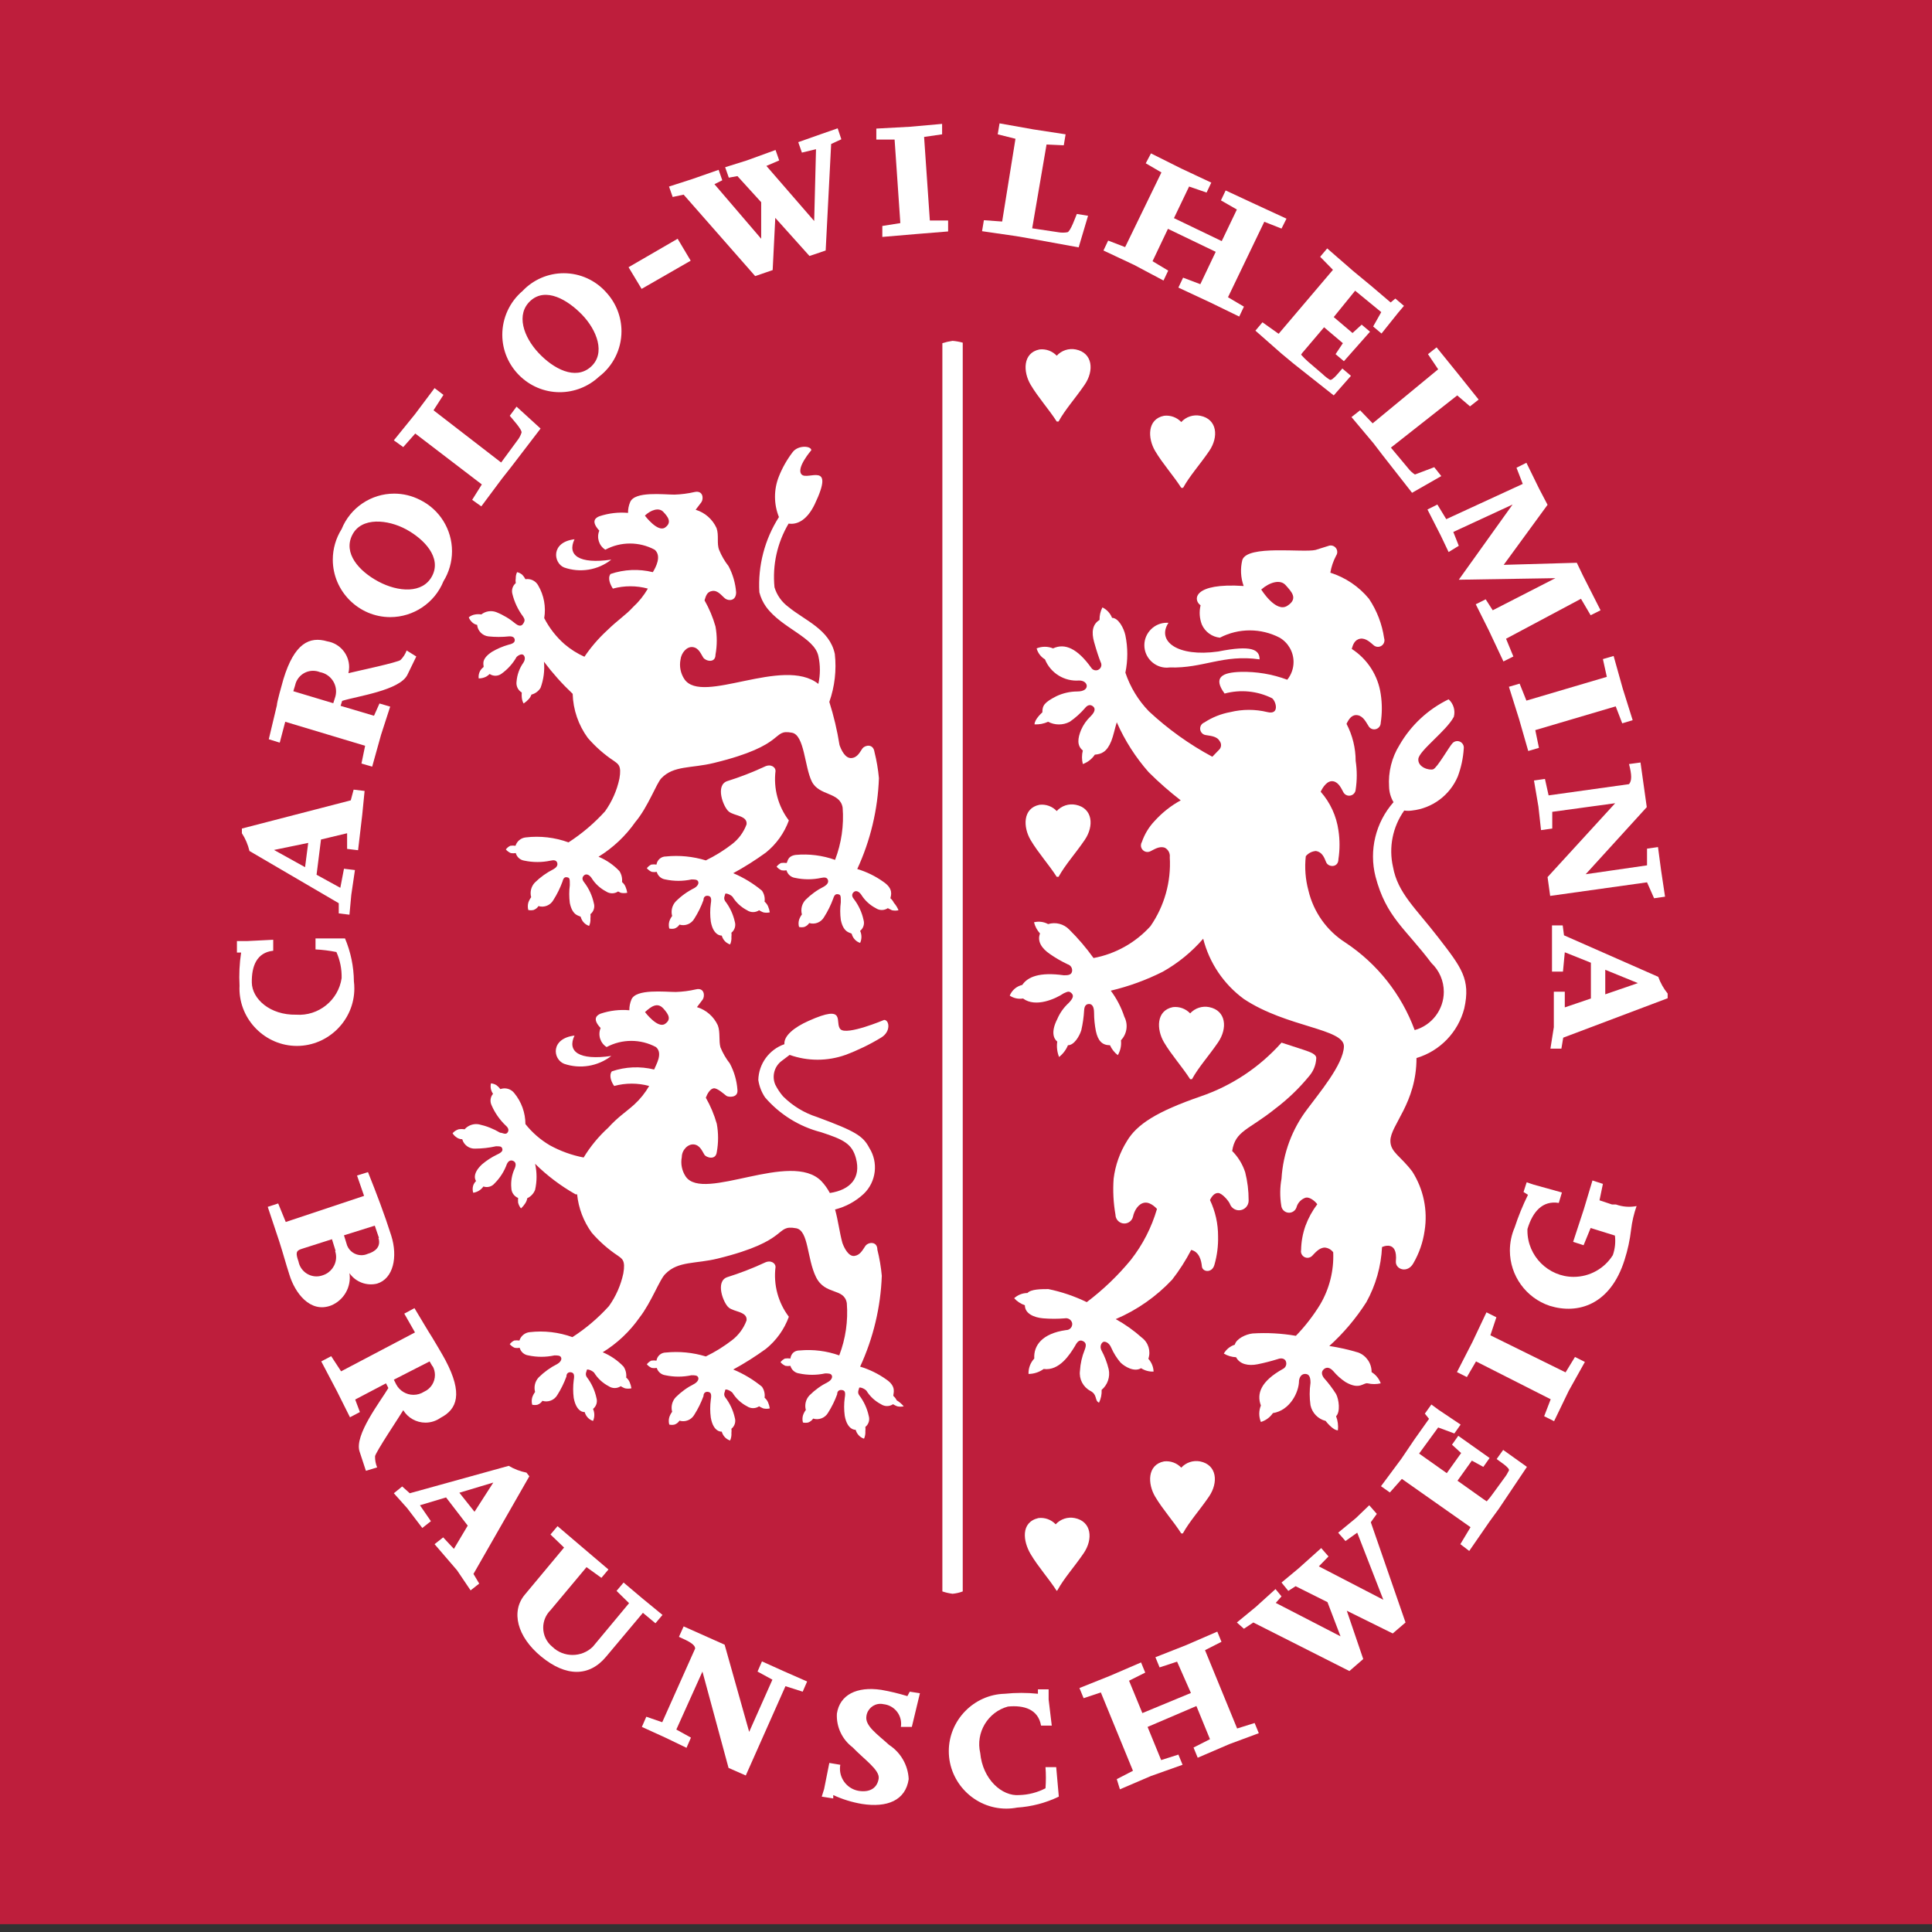 <?xml version="1.0" encoding="UTF-8" standalone="no"?>
<!DOCTYPE svg PUBLIC "-//W3C//DTD SVG 1.1//EN" "http://www.w3.org/Graphics/SVG/1.1/DTD/svg11.dtd">
<svg width="100%" height="100%" viewBox="0 0 74 74" version="1.1" xmlns="http://www.w3.org/2000/svg" xmlns:xlink="http://www.w3.org/1999/xlink" xml:space="preserve" xmlns:serif="http://www.serif.com/" style="fill-rule:evenodd;clip-rule:evenodd;stroke-linejoin:round;stroke-miterlimit:2;">
    <rect x="0" y="0" width="74" height="74" fill="#333333" stroke="none"/>
    <g transform="matrix(1,0,0,1,-0.838,0)">
        <rect x="0" y="0" width="198.42" height="73.7" style="fill:rgb(190,30,60);"/>
    </g>
    <g transform="matrix(1,0,0,1,-12.915,0.145)">
        <path d="M41,33.3C41.434,33.064 41.851,32.8 42.25,32.51C42.65,32.188 42.954,31.762 43.13,31.28C42.719,30.738 42.536,30.055 42.62,29.38C42.62,29.24 42.44,29.1 42.2,29.22C41.739,29.434 41.265,29.618 40.78,29.77C40.295,29.922 40.62,30.77 40.83,30.94C41.04,31.11 41.55,31.09 41.51,31.43C41.399,31.731 41.205,31.995 40.95,32.19C40.639,32.43 40.304,32.638 39.95,32.81C39.455,32.658 38.935,32.607 38.42,32.66C38.24,32.658 38.085,32.792 38.06,32.97C37.994,32.96 37.926,32.96 37.86,32.97C37.793,33.003 37.735,33.051 37.69,33.11C37.742,33.171 37.807,33.219 37.88,33.25C37.943,33.261 38.007,33.261 38.07,33.25C38.112,33.404 38.242,33.518 38.4,33.54C38.73,33.611 39.07,33.611 39.4,33.54C39.53,33.54 39.63,33.54 39.66,33.63C39.69,33.72 39.6,33.82 39.51,33.87C39.247,34 39.007,34.173 38.8,34.38C38.659,34.529 38.606,34.742 38.66,34.94C38.611,35.003 38.574,35.074 38.55,35.15C38.526,35.238 38.526,35.332 38.55,35.42C38.616,35.435 38.684,35.435 38.75,35.42C38.828,35.393 38.895,35.34 38.94,35.27C39.16,35.337 39.398,35.24 39.51,35.04C39.652,34.817 39.769,34.579 39.86,34.33C39.86,34.18 39.97,34.15 40.05,34.17C40.13,34.19 40.18,34.24 40.14,34.47C40.11,34.696 40.11,34.924 40.14,35.15C40.24,35.72 40.56,35.69 40.56,35.69C40.578,35.755 40.609,35.816 40.65,35.87C40.709,35.945 40.789,36.001 40.88,36.03C40.92,35.939 40.938,35.839 40.93,35.74C40.937,35.687 40.937,35.633 40.93,35.58C41.055,35.48 41.107,35.313 41.06,35.16C40.996,34.873 40.87,34.603 40.69,34.37C40.61,34.25 40.69,34.15 40.69,34.1C40.69,34.05 40.87,34.1 40.97,34.2C41.106,34.421 41.3,34.601 41.53,34.72C41.669,34.814 41.851,34.814 41.99,34.72C42.041,34.751 42.094,34.778 42.15,34.8C42.232,34.819 42.318,34.819 42.4,34.8C42.387,34.717 42.363,34.637 42.33,34.56C42.299,34.495 42.254,34.437 42.2,34.39C42.221,34.242 42.185,34.092 42.1,33.97C41.768,33.694 41.398,33.468 41,33.3Z" style="fill:white;"/>
    </g>
    <g transform="matrix(1,0,0,1,-12.915,0.145)">
        <path d="M47.33,34.72C47.248,34.738 47.162,34.738 47.08,34.72L46.92,34.64C46.781,34.734 46.599,34.734 46.46,34.64C46.23,34.521 46.036,34.341 45.9,34.12C45.8,33.98 45.69,33.96 45.62,34.02C45.55,34.08 45.52,34.17 45.62,34.29C45.801,34.526 45.928,34.799 45.99,35.09C46.037,35.243 45.985,35.41 45.86,35.51C45.927,35.656 45.927,35.824 45.86,35.97C45.769,35.942 45.688,35.886 45.63,35.81C45.588,35.757 45.557,35.696 45.54,35.63C45.523,35.564 45.23,35.63 45.12,35.09C45.09,34.864 45.09,34.636 45.12,34.41C45.12,34.18 45.12,34.13 45.03,34.11C44.94,34.09 44.88,34.11 44.83,34.27C44.739,34.519 44.622,34.757 44.48,34.98C44.368,35.18 44.13,35.277 43.91,35.21C43.865,35.279 43.798,35.332 43.72,35.36C43.654,35.375 43.586,35.375 43.52,35.36C43.495,35.272 43.495,35.178 43.52,35.09C43.545,35.014 43.582,34.943 43.63,34.88C43.576,34.682 43.629,34.469 43.77,34.32C43.978,34.113 44.217,33.941 44.48,33.81C44.56,33.76 44.66,33.68 44.63,33.57C44.6,33.46 44.5,33.45 44.37,33.48C44.04,33.551 43.7,33.551 43.37,33.48C43.212,33.458 43.082,33.344 43.04,33.19C42.977,33.201 42.913,33.201 42.85,33.19C42.777,33.159 42.712,33.111 42.66,33.05C42.705,32.991 42.763,32.943 42.83,32.91C42.896,32.9 42.964,32.9 43.03,32.91C43.096,32.92 43.03,32.65 43.39,32.6C43.901,32.553 44.416,32.618 44.9,32.79C45.144,32.153 45.243,31.47 45.19,30.79C45.09,30.18 44.29,30.35 44.01,29.79C43.73,29.23 43.73,28.01 43.25,27.92C42.45,27.77 43.1,28.39 40.25,29.08C39.39,29.29 38.72,29.17 38.25,29.66C38.06,29.85 37.74,30.76 37.25,31.34C36.876,31.875 36.396,32.327 35.84,32.67C36.142,32.795 36.415,32.983 36.64,33.22C36.721,33.344 36.756,33.493 36.74,33.64C36.796,33.685 36.841,33.744 36.87,33.81C36.903,33.887 36.927,33.967 36.94,34.05C36.858,34.068 36.772,34.068 36.69,34.05L36.59,34C36.451,34.094 36.269,34.094 36.13,34C35.9,33.88 35.706,33.701 35.57,33.48C35.47,33.34 35.36,33.32 35.29,33.38C35.22,33.44 35.19,33.53 35.29,33.65C35.471,33.886 35.598,34.159 35.66,34.45C35.707,34.603 35.655,34.77 35.53,34.87C35.537,34.923 35.537,34.977 35.53,35.03C35.537,35.129 35.52,35.229 35.48,35.32C35.389,35.29 35.309,35.235 35.25,35.16C35.209,35.106 35.178,35.045 35.16,34.98C35.142,34.915 34.85,34.98 34.74,34.44C34.711,34.214 34.711,33.986 34.74,33.76C34.74,33.53 34.74,33.48 34.65,33.46C34.56,33.44 34.5,33.46 34.46,33.62C34.369,33.869 34.252,34.107 34.11,34.33C33.998,34.53 33.76,34.627 33.54,34.56C33.495,34.63 33.428,34.683 33.35,34.71C33.284,34.724 33.216,34.724 33.15,34.71C33.125,34.618 33.125,34.522 33.15,34.43C33.176,34.355 33.213,34.284 33.26,34.22C33.206,34.022 33.259,33.809 33.4,33.66C33.609,33.454 33.848,33.282 34.11,33.15C34.2,33.1 34.29,33.02 34.26,32.91C34.23,32.8 34.13,32.79 34,32.82C33.67,32.89 33.33,32.89 33,32.82C32.842,32.798 32.712,32.684 32.67,32.53C32.607,32.541 32.543,32.541 32.48,32.53C32.406,32.499 32.341,32.451 32.29,32.39C32.335,32.331 32.393,32.283 32.46,32.25C32.526,32.24 32.594,32.24 32.66,32.25C32.715,32.076 32.868,31.949 33.05,31.93C33.604,31.864 34.166,31.929 34.69,32.12C35.206,31.786 35.677,31.386 36.09,30.93C36.357,30.555 36.544,30.13 36.64,29.68C36.73,29.17 36.59,29.12 36.43,29C36.058,28.754 35.722,28.457 35.43,28.12C35.07,27.629 34.867,27.039 34.85,26.43C34.449,26.052 34.081,25.64 33.75,25.2C33.782,25.539 33.737,25.881 33.62,26.2C33.542,26.329 33.416,26.422 33.27,26.46C33.247,26.527 33.209,26.589 33.16,26.64C33.104,26.701 33.04,26.755 32.97,26.8C32.929,26.726 32.906,26.644 32.9,26.56C32.895,26.5 32.895,26.44 32.9,26.38C32.755,26.293 32.676,26.127 32.7,25.96C32.721,25.701 32.81,25.452 32.96,25.24C33.05,25.1 33.02,24.99 32.96,24.94C32.9,24.89 32.78,24.94 32.7,25.02C32.554,25.278 32.352,25.5 32.11,25.67C31.978,25.76 31.802,25.76 31.67,25.67C31.631,25.709 31.588,25.742 31.54,25.77C31.451,25.817 31.351,25.841 31.25,25.84C31.238,25.744 31.255,25.646 31.3,25.56C31.333,25.502 31.377,25.451 31.43,25.41C31.483,25.369 31.27,25.14 31.76,24.82C31.958,24.704 32.169,24.613 32.39,24.55C32.62,24.5 32.64,24.42 32.63,24.35C32.62,24.28 32.56,24.22 32.41,24.23C32.147,24.258 31.883,24.258 31.62,24.23C31.392,24.203 31.212,24.019 31.19,23.79C31.109,23.774 31.035,23.732 30.98,23.67C30.931,23.622 30.894,23.564 30.87,23.5C30.942,23.441 31.028,23.403 31.12,23.39C31.196,23.377 31.274,23.377 31.35,23.39C31.511,23.263 31.728,23.229 31.92,23.3C32.193,23.409 32.446,23.561 32.67,23.75C32.75,23.81 32.87,23.87 32.95,23.75C33.03,23.63 33.02,23.58 32.95,23.47C32.756,23.211 32.616,22.915 32.54,22.6C32.5,22.45 32.551,22.29 32.67,22.19C32.659,22.127 32.659,22.063 32.67,22C32.669,21.92 32.686,21.842 32.72,21.77C32.794,21.786 32.863,21.821 32.92,21.87C32.968,21.92 33.009,21.978 33.04,22.04C33.237,22.007 33.435,22.104 33.53,22.28C33.75,22.657 33.832,23.099 33.76,23.53C33.955,23.909 34.219,24.249 34.54,24.53C34.769,24.725 35.025,24.887 35.3,25.01C35.547,24.645 35.836,24.309 36.16,24.01C36.59,23.59 36.89,23.41 37.16,23.11C37.385,22.904 37.577,22.664 37.73,22.4C37.291,22.281 36.829,22.281 36.39,22.4C36.31,22.28 36.17,22.01 36.3,21.84C36.822,21.662 37.384,21.638 37.92,21.77C38.03,21.59 38.27,21.15 37.99,20.91C37.4,20.594 36.69,20.594 36.1,20.91C35.856,20.757 35.758,20.446 35.87,20.18C35.52,19.8 35.75,19.68 35.87,19.63C36.224,19.512 36.598,19.467 36.97,19.5C36.968,19.359 36.995,19.22 37.05,19.09C37.22,18.66 38.33,18.8 38.75,18.8C39.009,18.792 39.267,18.758 39.52,18.7C39.85,18.63 39.87,18.96 39.78,19.09L39.56,19.38C39.915,19.487 40.206,19.743 40.36,20.08C40.46,20.36 40.36,20.67 40.46,20.92C40.551,21.142 40.672,21.351 40.82,21.54C40.984,21.85 41.083,22.19 41.11,22.54C41.11,22.88 40.82,22.88 40.69,22.78C40.56,22.68 40.42,22.46 40.2,22.49C39.98,22.52 39.95,22.7 39.9,22.85C40.08,23.165 40.221,23.501 40.32,23.85C40.385,24.207 40.385,24.573 40.32,24.93C40.32,25.27 39.94,25.18 39.85,25.04C39.76,24.9 39.68,24.67 39.45,24.64C39.22,24.61 39.01,24.86 38.98,25.12C38.929,25.38 38.983,25.65 39.13,25.87C39.81,26.87 42.91,24.98 44.26,26.05C44.338,25.698 44.338,25.332 44.26,24.98C44.1,24.26 42.86,23.92 42.26,23.1C42.139,22.931 42.05,22.741 42,22.54C41.941,21.525 42.203,20.517 42.75,19.66C42.549,19.16 42.549,18.6 42.75,18.1C42.881,17.771 43.056,17.462 43.27,17.18C43.48,16.89 43.99,16.93 43.99,17.1C43.99,17.1 43.39,17.79 43.62,18.03C43.85,18.27 44.92,17.49 44.12,19.17C43.83,19.77 43.46,19.96 43.12,19.91C42.684,20.645 42.495,21.5 42.58,22.35C42.671,22.651 42.857,22.914 43.11,23.1C43.74,23.62 44.69,23.96 44.89,24.9C44.96,25.521 44.888,26.15 44.68,26.74C44.851,27.28 44.981,27.831 45.07,28.39C45.14,28.59 45.29,28.91 45.53,28.89C45.77,28.87 45.86,28.64 45.95,28.52C46.04,28.4 46.36,28.32 46.41,28.66C46.492,28.988 46.549,29.323 46.58,29.66C46.537,30.864 46.255,32.047 45.75,33.14C46.108,33.248 46.446,33.413 46.75,33.63C47.15,33.9 47.04,34.15 47.02,34.26C47.075,34.307 47.119,34.365 47.15,34.43C47.226,34.516 47.287,34.614 47.33,34.72ZM37.62,19.61C37.62,19.61 38.11,20.26 38.39,20.06C38.67,19.86 38.49,19.64 38.32,19.46C38.15,19.28 37.84,19.39 37.62,19.6L37.62,19.61Z" style="fill:white;"/>
    </g>
    <g transform="matrix(1,0,0,1,-12.915,0.145)">
        <path d="M34.52,21.59C35.134,21.807 35.819,21.694 36.33,21.29C35.09,21.47 34.63,21.12 34.92,20.51C34,20.62 34.11,21.42 34.52,21.59Z" style="fill:white;"/>
    </g>
    <g transform="matrix(1,0,0,1,-12.915,0.145)">
        <path d="M41,52.31C41.434,52.074 41.851,51.81 42.25,51.52C42.65,51.198 42.954,50.772 43.13,50.29C42.717,49.745 42.534,49.059 42.62,48.38C42.62,48.24 42.44,48.1 42.2,48.22C41.739,48.434 41.265,48.617 40.78,48.77C40.295,48.923 40.62,49.77 40.83,49.94C41.04,50.11 41.55,50.09 41.51,50.43C41.399,50.731 41.205,50.995 40.95,51.19C40.639,51.43 40.303,51.638 39.95,51.81C39.455,51.659 38.935,51.608 38.42,51.66C38.24,51.658 38.085,51.792 38.06,51.97C37.994,51.961 37.926,51.961 37.86,51.97C37.793,52.003 37.735,52.051 37.69,52.11C37.741,52.171 37.806,52.219 37.88,52.25C37.943,52.261 38.007,52.261 38.07,52.25C38.116,52.4 38.245,52.509 38.4,52.53C38.73,52.601 39.07,52.601 39.4,52.53C39.53,52.53 39.63,52.53 39.66,52.62C39.69,52.71 39.6,52.81 39.51,52.86C39.247,52.991 39.008,53.163 38.8,53.37C38.659,53.519 38.606,53.732 38.66,53.93C38.612,53.993 38.575,54.064 38.55,54.14C38.524,54.232 38.524,54.328 38.55,54.42C38.616,54.435 38.684,54.435 38.75,54.42C38.828,54.393 38.895,54.34 38.94,54.27C39.16,54.337 39.398,54.24 39.51,54.04C39.652,53.816 39.769,53.578 39.86,53.33C39.86,53.18 39.97,53.15 40.05,53.17C40.13,53.19 40.18,53.23 40.14,53.47C40.11,53.696 40.11,53.924 40.14,54.15C40.24,54.73 40.56,54.69 40.56,54.69C40.578,54.755 40.609,54.816 40.65,54.87C40.709,54.945 40.789,55.001 40.88,55.03C40.92,54.939 40.938,54.839 40.93,54.74C40.937,54.687 40.937,54.633 40.93,54.58C41.055,54.48 41.107,54.313 41.06,54.16C40.996,53.873 40.87,53.603 40.69,53.37C40.61,53.25 40.69,53.16 40.69,53.1C40.69,53.04 40.87,53.1 40.97,53.2C41.106,53.421 41.299,53.601 41.53,53.72C41.669,53.814 41.851,53.814 41.99,53.72C42.041,53.751 42.094,53.778 42.15,53.8C42.232,53.819 42.318,53.819 42.4,53.8C42.387,53.717 42.363,53.637 42.33,53.56C42.299,53.495 42.255,53.437 42.2,53.39C42.221,53.242 42.185,53.092 42.1,52.97C41.768,52.697 41.397,52.475 41,52.31Z" style="fill:white;"/>
    </g>
    <g transform="matrix(1,0,0,1,-12.915,0.145)">
        <path d="M47.26,53.49C47.229,53.425 47.185,53.367 47.13,53.32C47.13,53.21 47.26,52.96 46.86,52.69C46.556,52.473 46.218,52.308 45.86,52.2C46.364,51.106 46.647,49.923 46.69,48.72C46.659,48.383 46.602,48.048 46.52,47.72C46.52,47.39 46.17,47.42 46.06,47.58C45.95,47.74 45.86,47.93 45.64,47.96C45.42,47.99 45.25,47.66 45.18,47.46C45.07,47.06 45.02,46.61 44.9,46.18C45.312,46.077 45.69,45.87 46,45.58C46.478,45.12 46.566,44.38 46.21,43.82C45.97,43.36 45.67,43.18 44.21,42.64C43.72,42.484 43.274,42.213 42.91,41.85C42.792,41.713 42.691,41.562 42.61,41.4C42.476,41.088 42.567,40.723 42.83,40.51L43.16,40.26C43.852,40.506 44.608,40.506 45.3,40.26C45.773,40.083 46.229,39.862 46.66,39.6C47.05,39.37 46.98,38.92 46.78,38.92C46.78,38.92 45.36,39.52 45.11,39.28C44.86,39.04 45.39,38.28 43.88,38.96C43.34,39.2 42.93,39.53 42.96,39.85C42.375,40.053 41.975,40.601 41.96,41.22C41.995,41.46 42.084,41.689 42.22,41.89C42.781,42.541 43.528,43.006 44.36,43.22C45.22,43.5 45.55,43.66 45.7,44.22C45.9,44.97 45.49,45.43 44.7,45.55C44.614,45.386 44.506,45.235 44.38,45.1C43.22,43.9 39.86,45.91 39.18,44.92C39.033,44.7 38.979,44.43 39.03,44.17C39.03,43.91 39.26,43.66 39.5,43.69C39.74,43.72 39.83,43.99 39.9,44.09C39.97,44.19 40.33,44.31 40.37,43.98C40.435,43.623 40.435,43.257 40.37,42.9C40.271,42.551 40.13,42.215 39.95,41.9C40,41.76 40.11,41.56 40.25,41.54C40.39,41.52 40.67,41.78 40.74,41.83C40.81,41.88 41.2,41.92 41.16,41.59C41.134,41.24 41.035,40.9 40.87,40.59C40.722,40.401 40.601,40.192 40.51,39.97C40.44,39.72 40.51,39.4 40.41,39.13C40.256,38.793 39.965,38.537 39.61,38.43L39.83,38.14C39.92,38.01 39.9,37.67 39.57,37.75C39.317,37.809 39.059,37.842 38.8,37.85C38.39,37.85 37.27,37.72 37.1,38.14C37.045,38.27 37.018,38.409 37.02,38.55C36.648,38.517 36.274,38.562 35.92,38.68C35.8,38.73 35.57,38.86 35.92,39.23C35.808,39.496 35.906,39.807 36.15,39.96C36.74,39.644 37.45,39.644 38.04,39.96C38.32,40.2 38.04,40.64 37.97,40.82C37.434,40.688 36.872,40.712 36.35,40.89C36.22,41.06 36.35,41.33 36.44,41.45C36.879,41.331 37.341,41.331 37.78,41.45C37.627,41.714 37.435,41.954 37.21,42.16C36.89,42.45 36.59,42.63 36.21,43.05C35.844,43.383 35.527,43.767 35.27,44.19C34.815,44.103 34.376,43.944 33.97,43.72C33.613,43.509 33.298,43.235 33.04,42.91C33.039,42.476 32.887,42.055 32.61,41.72C32.485,41.561 32.27,41.501 32.08,41.57C32.038,41.513 31.987,41.462 31.93,41.42C31.867,41.38 31.795,41.356 31.72,41.35C31.702,41.426 31.702,41.504 31.72,41.58C31.736,41.641 31.763,41.699 31.8,41.75C31.697,41.869 31.674,42.038 31.74,42.18C31.867,42.478 32.055,42.747 32.29,42.97C32.39,43.06 32.42,43.15 32.35,43.24C32.28,43.33 32.16,43.24 32.07,43.24C31.819,43.091 31.545,42.982 31.26,42.92C31.056,42.882 30.847,42.955 30.71,43.11C30.634,43.097 30.556,43.097 30.48,43.11C30.391,43.138 30.311,43.19 30.25,43.26C30.285,43.32 30.333,43.371 30.39,43.41C30.455,43.462 30.537,43.49 30.62,43.49C30.681,43.712 30.89,43.863 31.12,43.85C31.386,43.848 31.651,43.818 31.91,43.76C32.06,43.76 32.12,43.76 32.15,43.84C32.18,43.92 32.15,43.99 31.95,44.08C31.745,44.179 31.554,44.303 31.38,44.45C30.95,44.85 31.15,45.09 31.15,45.09C31.102,45.138 31.064,45.196 31.04,45.26C31.012,45.351 31.012,45.449 31.04,45.54C31.198,45.518 31.339,45.431 31.43,45.3C31.584,45.354 31.756,45.306 31.86,45.18C32.069,44.971 32.23,44.718 32.33,44.44C32.39,44.31 32.48,44.28 32.57,44.32C32.66,44.36 32.7,44.45 32.63,44.61C32.52,44.844 32.475,45.103 32.5,45.36C32.503,45.527 32.606,45.676 32.76,45.74C32.755,45.8 32.755,45.86 32.76,45.92C32.78,46 32.818,46.076 32.87,46.14C32.932,46.084 32.985,46.02 33.03,45.95C33.071,45.89 33.098,45.822 33.11,45.75C33.247,45.686 33.355,45.571 33.41,45.43C33.485,45.101 33.485,44.759 33.41,44.43C33.872,44.887 34.394,45.28 34.96,45.6L35.02,45.6C35.073,46.131 35.266,46.639 35.58,47.07C35.872,47.407 36.208,47.703 36.58,47.95C36.74,48.07 36.88,48.12 36.79,48.63C36.694,49.08 36.507,49.505 36.24,49.88C35.828,50.336 35.357,50.737 34.84,51.07C34.316,50.88 33.754,50.815 33.2,50.88C33.018,50.899 32.865,51.026 32.81,51.2C32.744,51.191 32.676,51.191 32.61,51.2C32.543,51.233 32.485,51.281 32.44,51.34C32.492,51.401 32.557,51.449 32.63,51.48C32.693,51.491 32.757,51.491 32.82,51.48C32.862,51.634 32.992,51.748 33.15,51.77C33.48,51.841 33.82,51.841 34.15,51.77C34.28,51.77 34.38,51.77 34.41,51.86C34.44,51.95 34.35,52.05 34.26,52.1C33.998,52.232 33.759,52.404 33.55,52.61C33.409,52.759 33.356,52.972 33.41,53.17C33.363,53.234 33.325,53.305 33.3,53.38C33.275,53.472 33.275,53.568 33.3,53.66C33.366,53.674 33.434,53.674 33.5,53.66C33.578,53.633 33.645,53.58 33.69,53.51C33.907,53.578 34.145,53.487 34.26,53.29C34.402,53.066 34.519,52.828 34.61,52.58C34.61,52.43 34.72,52.4 34.8,52.42C34.88,52.44 34.93,52.49 34.89,52.72C34.861,52.946 34.861,53.174 34.89,53.4C35,53.98 35.31,53.94 35.31,53.94C35.328,54.005 35.359,54.066 35.4,54.12C35.459,54.195 35.539,54.251 35.63,54.28C35.695,54.134 35.695,53.966 35.63,53.82C35.755,53.72 35.807,53.553 35.76,53.4C35.698,53.109 35.571,52.836 35.39,52.6C35.31,52.48 35.39,52.38 35.39,52.33C35.39,52.28 35.57,52.33 35.67,52.43C35.806,52.651 36,52.83 36.23,52.95C36.369,53.044 36.551,53.044 36.69,52.95C36.741,52.981 36.794,53.008 36.85,53.03C36.932,53.048 37.018,53.048 37.1,53.03C37.087,52.947 37.063,52.867 37.03,52.79C37.001,52.724 36.957,52.665 36.9,52.62C36.916,52.473 36.881,52.324 36.8,52.2C36.575,51.963 36.302,51.776 36,51.65C36.556,51.308 37.036,50.855 37.41,50.32C37.87,49.73 38.19,48.83 38.41,48.64C38.89,48.15 39.56,48.27 40.41,48.06C43.22,47.37 42.57,46.75 43.41,46.9C43.89,46.99 43.82,48.06 44.17,48.77C44.52,49.48 45.25,49.17 45.35,49.77C45.403,50.45 45.304,51.133 45.06,51.77C44.576,51.598 44.061,51.533 43.55,51.58C43.21,51.58 43.19,51.89 43.19,51.89C43.12,51.88 43.05,51.88 42.98,51.89C42.913,51.923 42.855,51.971 42.81,52.03C42.862,52.091 42.927,52.139 43,52.17C43.063,52.181 43.127,52.181 43.19,52.17C43.232,52.324 43.362,52.438 43.52,52.46C43.849,52.531 44.191,52.531 44.52,52.46C44.65,52.46 44.75,52.46 44.78,52.55C44.81,52.64 44.72,52.74 44.63,52.79C44.367,52.921 44.128,53.093 43.92,53.3C43.779,53.449 43.726,53.662 43.78,53.86C43.732,53.923 43.694,53.994 43.67,54.07C43.645,54.158 43.645,54.252 43.67,54.34C43.736,54.355 43.804,54.355 43.87,54.34C43.948,54.312 44.015,54.259 44.06,54.19C44.277,54.258 44.515,54.167 44.63,53.97C44.772,53.747 44.889,53.509 44.98,53.26C44.98,53.11 45.09,53.08 45.18,53.1C45.27,53.12 45.31,53.17 45.27,53.4C45.24,53.626 45.24,53.854 45.27,54.08C45.37,54.65 45.69,54.62 45.69,54.62C45.707,54.686 45.738,54.747 45.78,54.8C45.838,54.876 45.919,54.932 46.01,54.96C46.05,54.869 46.067,54.769 46.06,54.67C46.067,54.617 46.067,54.563 46.06,54.51C46.185,54.41 46.237,54.243 46.19,54.09C46.128,53.799 46.001,53.526 45.82,53.29C45.74,53.17 45.82,53.07 45.82,53.02C45.82,52.97 46,53.02 46.1,53.12C46.236,53.341 46.43,53.521 46.66,53.64C46.799,53.734 46.981,53.734 47.12,53.64C47.171,53.671 47.224,53.698 47.28,53.72C47.362,53.738 47.448,53.738 47.53,53.72C47.453,53.629 47.362,53.551 47.26,53.49ZM38.39,39.07C38.11,39.27 37.62,38.62 37.62,38.62C37.85,38.41 38.09,38.23 38.32,38.48C38.55,38.73 38.62,38.91 38.39,39.07Z" style="fill:white;"/>
    </g>
    <g transform="matrix(1,0,0,1,-12.915,0.145)">
        <path d="M34.52,40.6C35.135,40.811 35.816,40.698 36.33,40.3C35.09,40.48 34.63,40.13 34.92,39.52C34,39.63 34.08,40.42 34.52,40.6Z" style="fill:white;"/>
    </g>
    <g transform="matrix(1,0,0,1,-12.915,0.145)">
        <path d="M61.16,25.11C61.16,24.74 60.87,24.55 59.57,24.81C58.01,25.03 57.21,24.41 57.67,23.71C57.649,23.708 57.627,23.708 57.606,23.708C57.134,23.708 56.746,24.096 56.746,24.568C56.746,25.039 57.134,25.428 57.606,25.428C57.644,25.428 57.682,25.425 57.72,25.42C59,25.46 59.76,24.91 61.16,25.11Z" style="fill:white;fill-rule:nonzero;"/>
    </g>
    <g transform="matrix(1,0,0,1,-12.915,0.145)">
        <path d="M62.86,40.07L62,39.79C61.162,40.733 60.094,41.443 58.9,41.85C57.22,42.43 56.46,42.92 56.08,43.56C55.807,43.997 55.633,44.489 55.57,45C55.536,45.461 55.56,45.925 55.64,46.38C55.641,46.566 55.794,46.718 55.98,46.718C56.136,46.718 56.273,46.611 56.31,46.46C56.36,46.22 56.52,45.95 56.76,45.92C57,45.89 57.23,46.16 57.23,46.16C57.024,46.868 56.685,47.53 56.23,48.11C55.733,48.715 55.165,49.259 54.54,49.73C54.073,49.503 53.579,49.335 53.07,49.23C52.81,49.23 52.4,49.23 52.27,49.38C52.081,49.381 51.899,49.452 51.76,49.58C51.872,49.703 52.013,49.795 52.17,49.85C52.17,50.17 52.52,50.32 52.87,50.35C53.146,50.373 53.424,50.373 53.7,50.35C53.826,50.325 53.95,50.405 53.98,50.53C53.982,50.543 53.984,50.557 53.984,50.57C53.984,50.696 53.88,50.8 53.754,50.8C53.752,50.8 53.751,50.8 53.75,50.8C52.83,50.93 52.5,51.39 52.53,51.89C52.381,52.049 52.302,52.262 52.31,52.48C52.518,52.479 52.721,52.412 52.89,52.29C53.49,52.37 53.89,51.74 54.09,51.41C54.18,51.24 54.26,51.16 54.39,51.22C54.52,51.28 54.53,51.38 54.46,51.56C54.357,51.815 54.296,52.085 54.28,52.36C54.239,52.674 54.399,52.982 54.68,53.13C54.961,53.278 54.83,53.5 55.01,53.58C55.084,53.428 55.119,53.259 55.11,53.09C55.339,52.897 55.443,52.593 55.38,52.3C55.319,52.045 55.225,51.8 55.1,51.57C55.03,51.42 55.1,51.3 55.16,51.26C55.22,51.22 55.39,51.26 55.48,51.48C55.569,51.682 55.687,51.871 55.83,52.04C55.99,52.2 56.36,52.42 56.62,52.26C56.763,52.351 56.93,52.397 57.1,52.39C57.093,52.208 57.022,52.035 56.9,51.9C57.001,51.605 56.9,51.277 56.65,51.09C56.344,50.816 56.009,50.578 55.65,50.38C56.467,50.032 57.202,49.517 57.81,48.87C58.088,48.513 58.332,48.132 58.54,47.73C58.85,47.8 58.93,48.14 58.95,48.36C58.97,48.58 59.34,48.63 59.43,48.3C59.532,47.946 59.579,47.578 59.57,47.21C59.572,46.729 59.466,46.254 59.26,45.82C59.33,45.67 59.44,45.54 59.58,45.55C59.72,45.56 59.96,45.83 60.02,45.96C60.071,46.11 60.212,46.212 60.371,46.212C60.574,46.212 60.741,46.045 60.741,45.842C60.741,45.835 60.74,45.827 60.74,45.82C60.741,45.463 60.697,45.107 60.61,44.76C60.51,44.451 60.339,44.17 60.11,43.94C60.23,43.16 60.74,43.14 61.76,42.32C62.241,41.956 62.678,41.537 63.06,41.07C63.222,40.883 63.317,40.647 63.33,40.4C63.35,40.23 63.09,40.15 62.86,40.07Z" style="fill:white;fill-rule:nonzero;"/>
    </g>
    <g transform="matrix(1,0,0,1,-12.915,0.145)">
        <path d="M69,38.48C68.766,39.389 68.07,40.112 67.17,40.38C67.17,42.11 66.17,42.95 66.17,43.55C66.17,43.99 66.56,44.13 67.01,44.73C67.439,45.403 67.607,46.212 67.48,47C67.418,47.437 67.272,47.858 67.05,48.24C66.83,48.64 66.36,48.48 66.38,48.17C66.46,47.32 65.85,47.62 65.85,47.62C65.814,48.36 65.609,49.082 65.25,49.73C64.854,50.351 64.377,50.916 63.83,51.41C64.206,51.466 64.577,51.55 64.94,51.66C65.25,51.778 65.455,52.078 65.45,52.41C65.612,52.509 65.736,52.661 65.8,52.84C65.635,52.878 65.465,52.878 65.3,52.84C65.135,52.802 65,53.11 64.45,52.79C64.278,52.676 64.123,52.538 63.99,52.38C63.85,52.22 63.72,52.21 63.62,52.3C63.52,52.39 63.53,52.5 63.62,52.63C63.794,52.823 63.951,53.03 64.09,53.25C64.2,53.46 64.26,53.93 64.09,54.1C64.156,54.272 64.18,54.457 64.16,54.64C63.96,54.64 63.69,54.28 63.69,54.28C63.399,54.207 63.173,53.974 63.11,53.68C63.069,53.395 63.069,53.105 63.11,52.82C63.11,52.6 63.06,52.49 62.92,52.48C62.78,52.47 62.69,52.58 62.67,52.74C62.67,53.18 62.32,53.88 61.67,53.98C61.56,54.142 61.398,54.262 61.21,54.32C61.127,54.118 61.127,53.892 61.21,53.69C61.04,53.23 61.21,52.76 62.05,52.29C62.131,52.252 62.183,52.171 62.183,52.081C62.183,52.046 62.175,52.012 62.16,51.98C62.11,51.89 62,51.86 61.86,51.91C61.604,51.99 61.343,52.057 61.08,52.11C60.73,52.18 60.4,52.11 60.26,51.84C60.094,51.833 59.933,51.785 59.79,51.7C59.883,51.538 60.033,51.417 60.21,51.36C60.27,51.13 60.63,50.96 60.89,50.93C61.445,50.895 62.002,50.925 62.55,51.02C62.903,50.656 63.215,50.253 63.48,49.82C63.836,49.216 64.01,48.521 63.98,47.82C63.904,47.717 63.787,47.652 63.66,47.64C63.44,47.64 63.28,47.85 63.18,47.95C63.133,48.002 63.065,48.032 62.994,48.032C62.857,48.032 62.744,47.92 62.744,47.782C62.744,47.765 62.746,47.747 62.75,47.73C62.756,47.413 62.813,47.099 62.92,46.8C63.029,46.506 63.181,46.23 63.37,45.98C63.26,45.83 63.05,45.69 62.92,45.73C62.747,45.789 62.615,45.932 62.57,46.11C62.526,46.227 62.414,46.305 62.289,46.305C62.134,46.305 62.003,46.185 61.99,46.03C61.935,45.689 61.938,45.34 62,45C62.058,44.027 62.406,43.093 63,42.32C63.41,41.76 64.37,40.63 64.39,39.94C64.41,39.25 62.2,39.21 60.56,38.12C59.788,37.555 59.236,36.738 59,35.81C58.563,36.315 58.042,36.741 57.46,37.07C56.824,37.391 56.153,37.636 55.46,37.8C55.687,38.103 55.862,38.441 55.98,38.8C56.134,39.096 56.081,39.46 55.85,39.7C55.873,39.898 55.831,40.098 55.73,40.27C55.6,40.17 55.497,40.039 55.43,39.89C55.13,39.89 54.97,39.72 54.89,39.35C54.845,39.119 54.821,38.885 54.82,38.65C54.82,38.42 54.75,38.31 54.63,38.31C54.51,38.31 54.45,38.39 54.44,38.55C54.425,38.809 54.389,39.067 54.33,39.32C54.26,39.54 54.06,39.89 53.82,39.89C53.747,40.067 53.63,40.221 53.48,40.34C53.405,40.153 53.381,39.949 53.41,39.75C53.26,39.63 53.17,39.36 53.41,38.89C53.51,38.654 53.66,38.442 53.85,38.27C54,38.11 54.06,38 53.96,37.9C53.86,37.8 53.8,37.84 53.66,37.9C53.35,38.11 52.58,38.46 52.1,38.1C51.922,38.129 51.74,38.09 51.59,37.99C51.673,37.783 51.853,37.63 52.07,37.58C52.28,37.27 52.73,37.08 53.66,37.21C53.79,37.21 53.93,37.21 53.97,37.09C53.977,37.067 53.981,37.044 53.981,37.02C53.981,36.914 53.911,36.821 53.81,36.79C53.569,36.676 53.338,36.543 53.12,36.39C52.83,36.19 52.63,35.92 52.75,35.61C52.639,35.488 52.56,35.34 52.52,35.18C52.702,35.135 52.895,35.16 53.06,35.25C53.348,35.162 53.661,35.243 53.87,35.46C54.21,35.796 54.521,36.161 54.8,36.55C55.64,36.393 56.406,35.964 56.98,35.33C57.515,34.558 57.776,33.628 57.72,32.69C57.739,32.545 57.667,32.402 57.54,32.33C57.33,32.24 57.11,32.4 56.98,32.46C56.944,32.479 56.905,32.488 56.865,32.488C56.727,32.488 56.615,32.375 56.615,32.238C56.615,32.193 56.627,32.149 56.65,32.11C56.753,31.808 56.92,31.531 57.14,31.3C57.427,30.982 57.765,30.715 58.14,30.51C57.708,30.176 57.297,29.815 56.91,29.43C56.408,28.86 55.996,28.215 55.69,27.52C55.62,27.74 55.56,28.04 55.48,28.24C55.31,28.66 55.1,28.74 54.85,28.76C54.739,28.926 54.578,29.052 54.39,29.12C54.347,28.949 54.347,28.771 54.39,28.6C54.15,28.41 54.2,28.12 54.32,27.82C54.406,27.62 54.532,27.44 54.69,27.29C54.86,27.12 54.88,26.99 54.78,26.91C54.68,26.83 54.57,26.85 54.47,26.98C54.299,27.177 54.104,27.352 53.89,27.5C53.631,27.637 53.319,27.637 53.06,27.5C52.897,27.575 52.719,27.609 52.54,27.6C52.54,27.4 52.84,27.14 52.84,27.14C52.84,26.88 52.91,26.76 53.38,26.52C53.63,26.402 53.903,26.341 54.18,26.34C54.43,26.34 54.54,26.24 54.54,26.13C54.54,26.02 54.43,25.92 54.25,25.92C53.685,25.965 53.152,25.636 52.94,25.11C52.783,25.017 52.668,24.866 52.62,24.69C52.822,24.607 53.048,24.607 53.25,24.69C53.7,24.48 54.18,24.69 54.71,25.43C54.748,25.493 54.817,25.531 54.89,25.531C55.006,25.531 55.101,25.436 55.101,25.32C55.101,25.281 55.09,25.243 55.07,25.21C55.01,25.06 54.92,24.8 54.82,24.44C54.72,24.08 54.75,23.77 55.03,23.6C55.026,23.433 55.064,23.268 55.14,23.12C55.309,23.202 55.441,23.345 55.51,23.52C55.75,23.52 55.96,23.91 56.02,24.19C56.117,24.662 56.117,25.148 56.02,25.62C56.206,26.174 56.513,26.68 56.92,27.1C57.652,27.782 58.468,28.367 59.35,28.84L59.63,28.55C59.702,28.459 59.702,28.331 59.63,28.24C59.52,28.04 59.24,28.04 59.1,28.01C58.976,27.994 58.883,27.887 58.883,27.762C58.883,27.66 58.945,27.568 59.04,27.53C59.343,27.331 59.683,27.195 60.04,27.13C60.506,27.016 60.994,27.016 61.46,27.13C61.926,27.244 61.8,26.73 61.64,26.6C61.076,26.319 60.428,26.255 59.82,26.42C59.35,25.78 59.76,25.61 60.43,25.59C61.04,25.574 61.648,25.676 62.22,25.89C62.376,25.698 62.461,25.458 62.461,25.21C62.461,24.828 62.259,24.474 61.93,24.28C61.213,23.907 60.357,23.907 59.64,24.28C59.337,24.249 59.074,24.058 58.95,23.78C58.858,23.544 58.841,23.286 58.9,23.04C58.6,22.83 58.61,22.17 60.55,22.3C60.435,21.979 60.417,21.631 60.5,21.3C60.7,20.72 62.81,21.03 63.3,20.92L63.78,20.77C63.813,20.755 63.849,20.747 63.885,20.747C64.022,20.747 64.135,20.86 64.135,20.997C64.135,21.048 64.119,21.098 64.09,21.14C63.983,21.344 63.908,21.563 63.87,21.79C64.449,21.974 64.964,22.321 65.35,22.79C65.654,23.244 65.852,23.76 65.93,24.3C65.939,24.326 65.943,24.353 65.943,24.381C65.943,24.518 65.831,24.631 65.693,24.631C65.633,24.631 65.575,24.609 65.53,24.57C65.42,24.48 65.23,24.28 65.01,24.32C64.79,24.36 64.73,24.57 64.69,24.71C65.292,25.099 65.698,25.73 65.8,26.44C65.856,26.805 65.856,27.175 65.8,27.54C65.8,27.54 65.8,27.541 65.8,27.541C65.8,27.678 65.687,27.791 65.55,27.791C65.458,27.791 65.374,27.741 65.33,27.66C65.25,27.54 65.14,27.29 64.92,27.25C64.7,27.21 64.58,27.39 64.49,27.58C64.719,28.018 64.839,28.505 64.84,29C64.896,29.365 64.896,29.735 64.84,30.1C64.831,30.23 64.721,30.332 64.591,30.332C64.498,30.332 64.413,30.281 64.37,30.2C64.3,30.08 64.2,29.82 63.98,29.78C63.76,29.74 63.59,29.99 63.5,30.18C63.867,30.596 64.103,31.111 64.18,31.66C64.236,32.025 64.236,32.395 64.18,32.76C64.18,33.1 63.79,33.08 63.71,32.88C63.63,32.68 63.55,32.49 63.32,32.45C63.168,32.46 63.027,32.532 62.93,32.65C62.881,33.089 62.915,33.534 63.03,33.96C63.224,34.786 63.734,35.505 64.45,35.96C65.667,36.767 66.595,37.94 67.1,39.31C67.757,39.129 68.216,38.526 68.216,37.845C68.216,37.427 68.044,37.027 67.74,36.74C66.74,35.41 66.01,34.99 65.6,33.43C65.345,32.425 65.604,31.357 66.29,30.58C66.184,30.401 66.125,30.198 66.12,29.99C66.083,29.428 66.222,28.868 66.52,28.39C66.957,27.632 67.612,27.022 68.4,26.64C68.587,26.808 68.664,27.067 68.6,27.31C68.32,27.85 67.26,28.61 67.24,28.93C67.22,29.25 67.66,29.37 67.81,29.32C67.96,29.27 68.43,28.44 68.55,28.32C68.597,28.269 68.664,28.24 68.733,28.24C68.87,28.24 68.983,28.353 68.983,28.49C68.983,28.503 68.982,28.517 68.98,28.53C68.957,28.896 68.879,29.257 68.75,29.6C68.445,30.317 67.774,30.815 67,30.9C66.901,30.915 66.799,30.915 66.7,30.9C66.256,31.526 66.1,32.312 66.27,33.06C66.45,34.06 67.13,34.63 68.01,35.77C68.89,36.91 69.25,37.36 69,38.48ZM61.22,22.43C61.22,22.43 61.78,23.34 62.22,23.06C62.66,22.78 62.37,22.51 62.16,22.27C61.95,22.03 61.54,22.16 61.23,22.43L61.22,22.43Z" style="fill:white;fill-rule:nonzero;"/>
    </g>
    <g transform="matrix(1,0,0,1,-12.915,0.145)">
        <path d="M53.39,16C53.09,15.53 52.68,15.08 52.39,14.59C52.1,14.1 52.08,13.37 52.73,13.24C52.975,13.211 53.221,13.3 53.39,13.48C53.574,13.278 53.852,13.186 54.12,13.24C54.77,13.37 54.83,14.05 54.46,14.59C54.09,15.13 53.72,15.53 53.46,16L53.39,16Z" style="fill:white;fill-rule:nonzero;"/>
    </g>
    <g transform="matrix(1,0,0,1,-12.915,0.145)">
        <path d="M53.39,60.79C53.09,60.32 52.68,59.87 52.39,59.38C52.1,58.89 52,58.16 52.69,58C52.935,57.971 53.181,58.06 53.35,58.24C53.534,58.038 53.812,57.946 54.08,58C54.73,58.13 54.79,58.81 54.42,59.35C54.05,59.89 53.68,60.29 53.42,60.76L53.39,60.79Z" style="fill:white;fill-rule:nonzero;"/>
    </g>
    <g transform="matrix(1,0,0,1,-12.915,0.145)">
        <path d="M58.16,58.59C57.86,58.12 57.45,57.67 57.16,57.18C56.87,56.69 56.85,55.96 57.5,55.83C57.745,55.801 57.991,55.89 58.16,56.07C58.342,55.871 58.615,55.78 58.88,55.83C59.53,55.96 59.59,56.64 59.22,57.18C58.85,57.72 58.48,58.12 58.22,58.59L58.16,58.59Z" style="fill:white;fill-rule:nonzero;"/>
    </g>
    <g transform="matrix(1,0,0,1,-12.915,0.145)">
        <path d="M53.39,33.44C53.09,32.97 52.68,32.52 52.39,32.03C52.1,31.54 52.08,30.81 52.73,30.68C52.975,30.651 53.221,30.74 53.39,30.92C53.574,30.718 53.852,30.626 54.12,30.68C54.77,30.81 54.83,31.49 54.46,32.03C54.09,32.57 53.72,32.97 53.46,33.44L53.39,33.44Z" style="fill:white;fill-rule:nonzero;"/>
    </g>
    <g transform="matrix(1,0,0,1,-12.915,0.145)">
        <path d="M58.16,18.54C57.86,18.07 57.45,17.62 57.16,17.13C56.87,16.64 56.85,15.91 57.5,15.78C57.745,15.751 57.991,15.84 58.16,16.02C58.344,15.818 58.622,15.726 58.89,15.78C59.54,15.91 59.6,16.59 59.23,17.13C58.86,17.67 58.49,18.07 58.23,18.54L58.16,18.54Z" style="fill:white;fill-rule:nonzero;"/>
    </g>
    <g transform="matrix(1,0,0,1,-12.915,0.145)">
        <path d="M58.5,41.19C58.2,40.72 57.79,40.27 57.5,39.78C57.21,39.29 57.19,38.56 57.84,38.43C58.085,38.401 58.331,38.49 58.5,38.67C58.684,38.468 58.962,38.376 59.23,38.43C59.88,38.56 59.94,39.24 59.57,39.78C59.2,40.32 58.83,40.72 58.57,41.19L58.5,41.19Z" style="fill:white;fill-rule:nonzero;"/>
    </g>
    <g transform="matrix(1,0,0,1,-12.915,0.145)">
        <path d="M49.4,12.91C49.532,12.921 49.663,12.944 49.79,12.98L49.79,60.81C49.665,60.858 49.534,60.888 49.4,60.9C49.267,60.883 49.137,60.853 49.01,60.81L49.01,13C49.137,12.959 49.268,12.929 49.4,12.91Z" style="fill:white;fill-rule:nonzero;"/>
    </g>
    <g transform="matrix(1,0,0,1,-12.915,0.145)">
        <path d="M24,48.68C23.86,48.25 23.75,47.83 23.61,47.4L23.17,46.08L23.57,45.95L23.86,46.66L26.86,45.66L26.59,44.88L27.01,44.75C27.33,45.55 27.64,46.36 27.9,47.18C28.16,48 27.98,48.83 27.36,49.02C26.959,49.119 26.536,48.959 26.3,48.62C26.38,49.146 26.084,49.662 25.59,49.86C24.79,50.16 24.21,49.37 24,48.68ZM25.77,47.77L25.63,47.32L24.47,47.69C24.24,47.76 24.24,47.86 24.35,48.18C24.415,48.506 24.704,48.744 25.037,48.744C25.12,48.744 25.202,48.729 25.28,48.7C25.582,48.604 25.789,48.321 25.789,48.004C25.789,47.925 25.776,47.845 25.75,47.77L25.77,47.77ZM27.43,47.27L27.27,46.8L26.09,47.17L26.21,47.56C26.299,47.784 26.517,47.932 26.758,47.932C26.842,47.932 26.924,47.914 27,47.88C27.28,47.8 27.52,47.61 27.41,47.27L27.43,47.27Z" style="fill:white;fill-rule:nonzero;"/>
    </g>
    <g transform="matrix(1,0,0,1,-12.915,0.145)">
        <path d="M26.93,56.19L26.69,55.46C26.47,54.83 27.49,53.53 27.79,53.02L27.7,52.84L26.52,53.46L26.7,53.94L26.32,54.14L25.82,53.14L25.22,52L25.6,51.8L25.98,52.38L28.81,50.89L28.4,50.17L28.79,49.96C29.02,50.34 29.3,50.82 29.48,51.1C29.54,51.2 29.87,51.75 29.98,51.96C30.65,53.23 30.43,53.83 29.79,54.16C29.621,54.28 29.418,54.345 29.211,54.345C28.865,54.345 28.542,54.165 28.36,53.87C28.27,54.03 27.27,55.52 27.28,55.64C27.278,55.784 27.305,55.927 27.36,56.06L26.93,56.19ZM29.48,52.19L29.37,52L28,52.7L28.09,52.88C28.22,53.126 28.476,53.28 28.753,53.28C28.898,53.28 29.039,53.238 29.16,53.16C29.412,53.048 29.574,52.797 29.574,52.521C29.574,52.398 29.542,52.277 29.48,52.17L29.48,52.19Z" style="fill:white;fill-rule:nonzero;"/>
    </g>
    <g transform="matrix(1,0,0,1,-12.915,0.145)">
        <path d="M30.42,60L29.56,59L29.89,58.74L30.3,59.18L30.83,58.29L30,57.21L29,57.51L29.42,58.12L29.09,58.38L28.51,57.62L28,57.05L28.32,56.79L28.61,57.05L32.4,56C32.61,56.125 32.84,56.212 33.08,56.26L33.19,56.4L31.05,60.14L31.27,60.51L30.94,60.77L30.42,60ZM31.81,56.64L30.51,57.03L31.09,57.76L31.81,56.64Z" style="fill:white;fill-rule:nonzero;"/>
    </g>
    <g transform="matrix(1,0,0,1,-12.915,0.145)">
        <path d="M37.54,61.63L36.13,63.31C35.48,64.09 34.59,64.08 33.65,63.31C32.71,62.54 32.48,61.57 33.02,60.93L34.52,59.13L34,58.63L34.27,58.31L35.22,59.12L36.22,59.97L35.95,60.29L35.38,59.88L34,61.53C33.821,61.707 33.721,61.948 33.721,62.199C33.721,62.483 33.849,62.752 34.07,62.93C34.498,63.348 35.192,63.348 35.62,62.93L37.01,61.26L36.53,60.79L36.8,60.47L37.51,61.07L38.29,61.71L38.02,62.03L37.54,61.63Z" style="fill:white;fill-rule:nonzero;"/>
    </g>
    <g transform="matrix(1,0,0,1,-12.915,0.145)">
        <path d="M43,64.44L41.48,67.86L40.82,67.57L39.82,63.88L38.82,66.1L39.38,66.41L39.21,66.8L38.4,66.41L37.5,66L37.67,65.61L38.28,65.82L39.54,63C39.54,62.84 39.3,62.72 38.92,62.55L39.1,62.15L40.67,62.85L41.61,66.19L42.5,64.19L41.93,63.88L42.1,63.49L42.92,63.86L43.83,64.26L43.66,64.65L43,64.44Z" style="fill:white;fill-rule:nonzero;"/>
    </g>
    <g transform="matrix(1,0,0,1,-12.915,0.145)">
        <path d="M45.93,68.95C45.55,68.886 45.18,68.772 44.83,68.61L44.83,68.74L44.39,68.67L44.48,68.38L44.68,67.38L45.1,67.45C45.091,67.5 45.087,67.55 45.087,67.601C45.087,68.021 45.395,68.383 45.81,68.45C46.27,68.52 46.52,68.31 46.57,67.98C46.62,67.65 46.02,67.25 45.57,66.78C45.168,66.477 44.942,65.993 44.97,65.49C45.08,64.77 45.73,64.44 46.67,64.58C47.008,64.639 47.342,64.72 47.67,64.82L47.76,64.65L48.15,64.71L47.84,66L47.42,66C47.427,65.959 47.43,65.917 47.43,65.876C47.43,65.494 47.139,65.171 46.76,65.13C46.719,65.12 46.678,65.116 46.636,65.116C46.364,65.116 46.133,65.32 46.1,65.59C46.04,65.96 46.52,66.28 46.97,66.69C47.416,66.98 47.696,67.468 47.72,68C47.6,68.82 46.89,69.1 45.93,68.95Z" style="fill:white;fill-rule:nonzero;"/>
    </g>
    <g transform="matrix(1,0,0,1,-12.915,0.145)">
        <path d="M51.87,69.09C51.734,69.116 51.595,69.129 51.456,69.129C50.249,69.129 49.256,68.136 49.256,66.929C49.256,65.744 50.215,64.76 51.4,64.73C51.822,64.686 52.248,64.686 52.67,64.73L52.67,64.56L53.08,64.56L53.08,64.95L53.2,65.95L52.79,65.95C52.68,65.32 52.13,65.16 51.52,65.22C50.749,65.429 50.277,66.223 50.46,67C50.55,68 51.29,68.67 51.96,68.61C52.309,68.6 52.651,68.511 52.96,68.35C52.98,68.08 52.98,67.81 52.96,67.54L53.37,67.54L53.47,68.67C52.969,68.912 52.425,69.054 51.87,69.09Z" style="fill:white;fill-rule:nonzero;"/>
    </g>
    <g transform="matrix(1,0,0,1,-12.915,0.145)">
        <path d="M60,66.66L58.79,67.18L58.63,66.79L59.26,66.47L58.74,65.2L56.87,66L57.39,67.27L58.05,67.06L58.21,67.45L57,67.88L55.81,68.39L55.69,68L56.31,67.68L55.08,64.68L54.42,64.9L54.26,64.51L55.46,64.03L56.62,63.53L56.78,63.92L56.16,64.23L56.67,65.47L58.53,64.7L58,63.5L57.33,63.72L57.17,63.33L58.34,62.87L59.54,62.35L59.7,62.74L59.07,63.06L60.3,66.06L60.97,65.85L61.13,66.24L60,66.66Z" style="fill:white;fill-rule:nonzero;"/>
    </g>
    <g transform="matrix(1,0,0,1,-12.915,0.145)">
        <path d="M65.42,58.16L66.75,62L66.26,62.42L64.5,61.55L65.13,63.4L64.6,63.86L60.92,62L60.56,62.24L60.29,62L61.02,61.4L61.77,60.72L62,61L61.78,61.25L64.26,62.53L63.76,61.22L62.54,60.61L62.26,60.79L62,60.47L62.65,59.93L63.52,59.15L63.8,59.47L63.43,59.85L65.9,61.13L64.9,58.56L64.45,58.88L64.17,58.56L64.85,58L65.36,57.51L65.65,57.84L65.42,58.16Z" style="fill:white;fill-rule:nonzero;"/>
    </g>
    <g transform="matrix(1,0,0,1,-12.915,0.145)">
        <path d="M70.32,57.65L69.97,58.13L69.19,59.26L68.85,59L69.24,58.35L66.61,56.5L66.15,57.02L65.81,56.78L66.59,55.73L67.09,54.99L67.65,54.2L67.49,54L67.74,53.65L68.01,53.85L68.86,54.42L68.62,54.76L68,54.53L67.27,55.53L68.33,56.28L68.88,55.51L68.53,55.19L68.77,54.85L69.97,55.7L69.73,56.04L69.29,55.8L68.74,56.57L69.74,57.28L69.86,57.36C69.947,57.266 70.027,57.165 70.1,57.06L70.53,56.47C70.6,56.38 70.66,56.283 70.71,56.18C70.76,56.077 70.32,55.81 70.24,55.74L70.49,55.39L71.4,56.04L70.32,57.65Z" style="fill:white;fill-rule:nonzero;"/>
    </g>
    <g transform="matrix(1,0,0,1,-12.915,0.145)">
        <path d="M73,53.13L72.44,54.29L72.06,54.1L72.31,53.45L69.45,52L69.1,52.6L68.72,52.41L69.31,51.26L69.85,50.12L70.23,50.31L70,51L72.88,52.42L73.24,51.83L73.62,52.02L73,53.13Z" style="fill:white;fill-rule:nonzero;"/>
    </g>
    <g transform="matrix(1,0,0,1,-12.915,0.145)">
        <path d="M74.18,45.83L74.66,45.99L74.81,45.99C75.063,46.08 75.336,46.101 75.6,46.05C75.497,46.341 75.427,46.643 75.39,46.95C75.345,47.344 75.261,47.733 75.14,48.11C74.6,49.83 73.36,50.21 72.27,49.87C71.363,49.567 70.747,48.712 70.747,47.755C70.747,47.451 70.809,47.149 70.93,46.87C71.07,46.442 71.24,46.024 71.44,45.62L71.27,45.51L71.39,45.14L71.66,45.23L72.74,45.53L72.62,45.93C72,45.83 71.62,46.26 71.42,46.93C71.419,46.951 71.419,46.971 71.419,46.992C71.419,47.963 72.218,48.762 73.189,48.762C73.799,48.762 74.367,48.447 74.69,47.93C74.774,47.689 74.801,47.433 74.77,47.18L73.84,46.89L73.57,47.55L73.17,47.42L73.58,46.17L73.91,45.07L74.31,45.2L74.18,45.83Z" style="fill:white;fill-rule:nonzero;"/>
    </g>
    <g transform="matrix(1,0,0,1,-12.915,0.145)">
        <path d="M26.47,37.44C26.482,37.532 26.487,37.624 26.487,37.716C26.487,38.923 25.494,39.916 24.287,39.916C23.081,39.916 22.087,38.923 22.087,37.716C22.087,37.681 22.088,37.645 22.09,37.61C22.067,37.186 22.087,36.76 22.15,36.34L21.99,36.34L21.99,35.9L22.38,35.9L23.38,35.85L23.38,36.27C22.74,36.34 22.55,36.87 22.56,37.49C22.57,38.11 23.25,38.74 24.26,38.72C25.113,38.781 25.877,38.166 26,37.32C26.009,36.976 25.941,36.634 25.8,36.32C25.536,36.267 25.269,36.233 25,36.22L25,35.8L26.13,35.8C26.349,36.319 26.464,36.876 26.47,37.44Z" style="fill:white;fill-rule:nonzero;"/>
    </g>
    <g transform="matrix(1,0,0,1,-12.915,0.145)">
        <path d="M26.79,31.06L26.63,32.42L26.21,32.37L26.21,31.77L25.21,32.01L25.04,33.36L25.95,33.86L26.09,33.13L26.51,33.18L26.37,34.13L26.3,34.89L25.89,34.84L25.89,34.45L22.47,32.45C22.413,32.208 22.315,31.978 22.18,31.77L22.18,31.59L26.35,30.51L26.46,30.1L26.88,30.15L26.79,31.06ZM23.41,32.41L24.6,33.07L24.72,32.14L23.41,32.41Z" style="fill:white;fill-rule:nonzero;"/>
    </g>
    <g transform="matrix(1,0,0,1,-12.915,0.145)">
        <path d="M28.86,25L28.52,25.7C28.23,26.3 26.59,26.52 26.02,26.7L25.96,26.89L27.24,27.27L27.45,26.8L27.86,26.92L27.51,28L27.17,29.22L26.76,29.1L26.9,28.42L23.84,27.5L23.63,28.3L23.21,28.17C23.31,27.74 23.45,27.17 23.52,26.87C23.52,26.75 23.7,26.12 23.77,25.87C24.19,24.49 24.77,24.22 25.45,24.42C25.931,24.499 26.288,24.919 26.288,25.407C26.288,25.485 26.278,25.564 26.26,25.64C26.44,25.59 28.2,25.22 28.26,25.13C28.362,25.028 28.44,24.905 28.49,24.77L28.86,25ZM24.22,26.1L24.15,26.33L25.68,26.79L25.74,26.6C25.771,26.516 25.787,26.428 25.787,26.338C25.787,25.977 25.526,25.664 25.17,25.6C25.086,25.565 24.995,25.548 24.904,25.548C24.576,25.548 24.289,25.779 24.22,26.1Z" style="fill:white;fill-rule:nonzero;"/>
    </g>
    <g transform="matrix(1,0,0,1,-12.915,0.145)">
        <path d="M29.9,22.12C29.564,22.948 28.755,23.492 27.862,23.492C26.655,23.492 25.662,22.499 25.662,21.292C25.662,20.877 25.779,20.471 26,20.12C26.33,19.301 27.129,18.762 28.012,18.762C28.356,18.762 28.694,18.844 29,19C29.75,19.367 30.228,20.132 30.228,20.967C30.228,21.375 30.114,21.774 29.9,22.12ZM26.41,20.34C26.05,21.04 26.66,21.73 27.41,22.13C28.16,22.53 29.11,22.61 29.47,21.91C29.83,21.21 29.17,20.51 28.47,20.13C27.77,19.75 26.76,19.65 26.41,20.34Z" style="fill:white;fill-rule:nonzero;"/>
    </g>
    <g transform="matrix(1,0,0,1,-12.915,0.145)">
        <path d="M33.62,16.27L32.51,17.72L32.14,18.19L31.35,19.25L31,19L31.37,18.41L28.82,16.46L28.36,16.98L28,16.72L28.81,15.72L29.56,14.72L29.9,14.98L29.52,15.57L32.11,17.57L32.72,16.74C32.795,16.648 32.852,16.543 32.89,16.43C32.928,16.317 32.5,15.86 32.44,15.78L32.7,15.43L33.62,16.27Z" style="fill:white;fill-rule:nonzero;"/>
    </g>
    <g transform="matrix(1,0,0,1,-12.915,0.145)">
        <path d="M35.85,14.29C35.443,14.667 34.908,14.877 34.354,14.877C33.147,14.877 32.154,13.884 32.154,12.677C32.154,12.032 32.438,11.418 32.93,11C33.34,10.566 33.911,10.32 34.508,10.32C35.133,10.32 35.728,10.59 36.14,11.06C36.512,11.464 36.719,11.994 36.719,12.543C36.719,13.229 36.397,13.876 35.85,14.29ZM33.24,11.37C32.66,11.89 32.97,12.76 33.54,13.37C34.11,13.98 34.95,14.43 35.54,13.91C36.13,13.39 35.77,12.49 35.21,11.91C34.65,11.33 33.82,10.85 33.24,11.37Z" style="fill:white;fill-rule:nonzero;"/>
    </g>
    <g transform="matrix(1,0,0,1,-12.915,0.145)">
        <path d="M37.49,10.92L36.99,10.09L38.87,9L39.37,9.84L37.49,10.92Z" style="fill:white;fill-rule:nonzero;"/>
    </g>
    <g transform="matrix(1,0,0,1,-12.915,0.145)">
        <path d="M44.75,5.37L44.54,9.45L43.92,9.66L42.61,8.2L42.51,10.2L41.84,10.43L39.1,7.31L38.68,7.4L38.54,7L39.44,6.71L40.44,6.36L40.58,6.76L40.28,6.91L42.07,9L42.07,7.6L41.16,6.6L40.83,6.66L40.69,6.26L41.52,6L42.62,5.6L42.76,6L42.27,6.21L44.1,8.32L44.17,5.57L43.63,5.7L43.49,5.3L44.34,5L45,4.77L45.14,5.19L44.75,5.37Z" style="fill:white;fill-rule:nonzero;"/>
    </g>
    <g transform="matrix(1,0,0,1,-12.915,0.145)">
        <path d="M48,8.82L46.71,8.93L46.71,8.51L47.4,8.4L47.18,5.2L46.48,5.2L46.48,4.78L47.77,4.71L49,4.6L49,5L48.31,5.1L48.53,8.3L49.23,8.3L49.23,8.72L48,8.82Z" style="fill:white;fill-rule:nonzero;"/>
    </g>
    <g transform="matrix(1,0,0,1,-12.915,0.145)">
        <path d="M54.23,9.33L52.42,9L51.84,8.9L50.53,8.71L50.6,8.29L51.3,8.34L51.81,5.17L51.13,5L51.2,4.58L52.49,4.81L53.73,5L53.66,5.42L53,5.39L52.45,8.6L53.45,8.75C53.566,8.771 53.684,8.771 53.8,8.75C53.916,8.729 54.12,8.14 54.16,8.05L54.59,8.12L54.23,9.33Z" style="fill:white;fill-rule:nonzero;"/>
    </g>
    <g transform="matrix(1,0,0,1,-12.915,0.145)">
        <path d="M59.25,11.43L58.05,10.87L58.23,10.49L58.89,10.74L59.48,9.5L57.65,8.62L57.06,9.86L57.66,10.22L57.48,10.6L56.35,10L55.18,9.45L55.36,9.07L56.01,9.32L57.4,6.46L56.8,6.11L57,5.73L58.16,6.31L59.31,6.85L59.13,7.23L58.46,7L57.88,8.21L59.71,9.09L60.29,7.88L59.68,7.53L59.86,7.15L61,7.68L62.19,8.23L62,8.61L61.34,8.35L59.95,11.24L60.56,11.6L60.38,11.98L59.25,11.43Z" style="fill:white;fill-rule:nonzero;"/>
    </g>
    <g transform="matrix(1,0,0,1,-12.915,0.145)">
        <path d="M62.47,13.79L62,13.4L61,12.52L61.27,12.2L61.89,12.64L63.97,10.19L63.48,9.69L63.75,9.37L64.75,10.24L65.44,10.81L66.18,11.44L66.36,11.29L66.69,11.57L66.47,11.83L65.83,12.63L65.51,12.36L65.82,11.81L64.82,10.99L64,12L64.72,12.61L65.07,12.29L65.39,12.56L64.39,13.69L64.07,13.42L64.35,13L63.63,12.39L62.84,13.32C62.805,13.356 62.774,13.396 62.75,13.44C62.834,13.536 62.924,13.626 63.02,13.71L63.58,14.19C63.662,14.27 63.752,14.34 63.85,14.4C63.948,14.46 64.26,14.04 64.33,13.97L64.66,14.25L64,15L62.47,13.79Z" style="fill:white;fill-rule:nonzero;"/>
    </g>
    <g transform="matrix(1,0,0,1,-12.915,0.145)">
        <path d="M67,18.73L65.88,17.3L65.52,16.83L64.68,15.83L65.01,15.57L65.49,16.07L68,14L67.61,13.42L67.94,13.16L68.75,14.16L69.55,15.16L69.22,15.42L68.73,15L66.19,17L66.85,17.79C66.922,17.885 67.01,17.966 67.11,18.03L67.85,17.75L68.12,18.09L67,18.73Z" style="fill:white;fill-rule:nonzero;"/>
    </g>
    <g transform="matrix(1,0,0,1,-12.915,0.145)">
        <path d="M69.94,24L69.44,23L69.82,22.81L70.09,23.23L72.49,22L68.79,22.06L70.85,19.18L68.58,20.23L68.79,20.76L68.4,21L68.1,20.37L67.59,19.37L67.97,19.18L68.31,19.74L71.24,18.39L71,17.77L71.38,17.58L71.87,18.58L72.19,19.19L70.51,21.49L73.31,21.41L73.55,21.91L74.22,23.23L73.84,23.42L73.47,22.79L70.6,24.32L70.88,25L70.5,25.19L69.94,24Z" style="fill:white;fill-rule:nonzero;"/>
    </g>
    <g transform="matrix(1,0,0,1,-12.915,0.145)">
        <path d="M71.1,27.4L70.71,26.16L71.12,26.04L71.38,26.69L74.46,25.78L74.31,25.1L74.72,24.98L75.07,26.23L75.45,27.44L75.05,27.56L74.8,26.91L71.72,27.82L71.86,28.5L71.45,28.62L71.1,27.4Z" style="fill:white;fill-rule:nonzero;"/>
    </g>
    <g transform="matrix(1,0,0,1,-12.915,0.145)">
        <path d="M76,33.65L72.29,34.17L72.19,33.45L74.78,30.62L72.37,30.95L72.37,31.59L71.94,31.65L71.84,30.75L71.67,29.75L72.09,29.69L72.23,30.32L75.31,29.89C75.42,29.76 75.42,29.54 75.31,29.12L75.75,29.06L75.99,30.77L73.65,33.34L76,33L76,32.36L76.42,32.3L76.54,33.2L76.69,34.2L76.27,34.26L76,33.65Z" style="fill:white;fill-rule:nonzero;"/>
    </g>
    <g transform="matrix(1,0,0,1,-12.915,0.145)">
        <path d="M72.43,39.2L72.43,37.84L72.85,37.84L72.85,38.44L73.85,38.1L73.85,36.73L72.85,36.33L72.78,37.07L72.36,37.07L72.36,35.3L72.77,35.3L72.82,35.68L76.43,37.27C76.513,37.502 76.635,37.719 76.79,37.91L76.79,38.09L72.79,39.6L72.72,40.02L72.3,40.02L72.43,39.2ZM75.65,37.51L74.4,37L74.4,37.94L75.65,37.51Z" style="fill:white;fill-rule:nonzero;"/>
    </g>
    <g transform="matrix(1,0,0,1,-12.915,0.145)">
        <path d="M92.55,17.34L92.55,25.69L90.73,25.69L90.73,17.34L87.82,17.34L87.82,15.79L95.47,15.79L95.47,17.33L92.55,17.34Z" style="fill:white;fill-rule:nonzero;"/>
    </g>
</svg>
